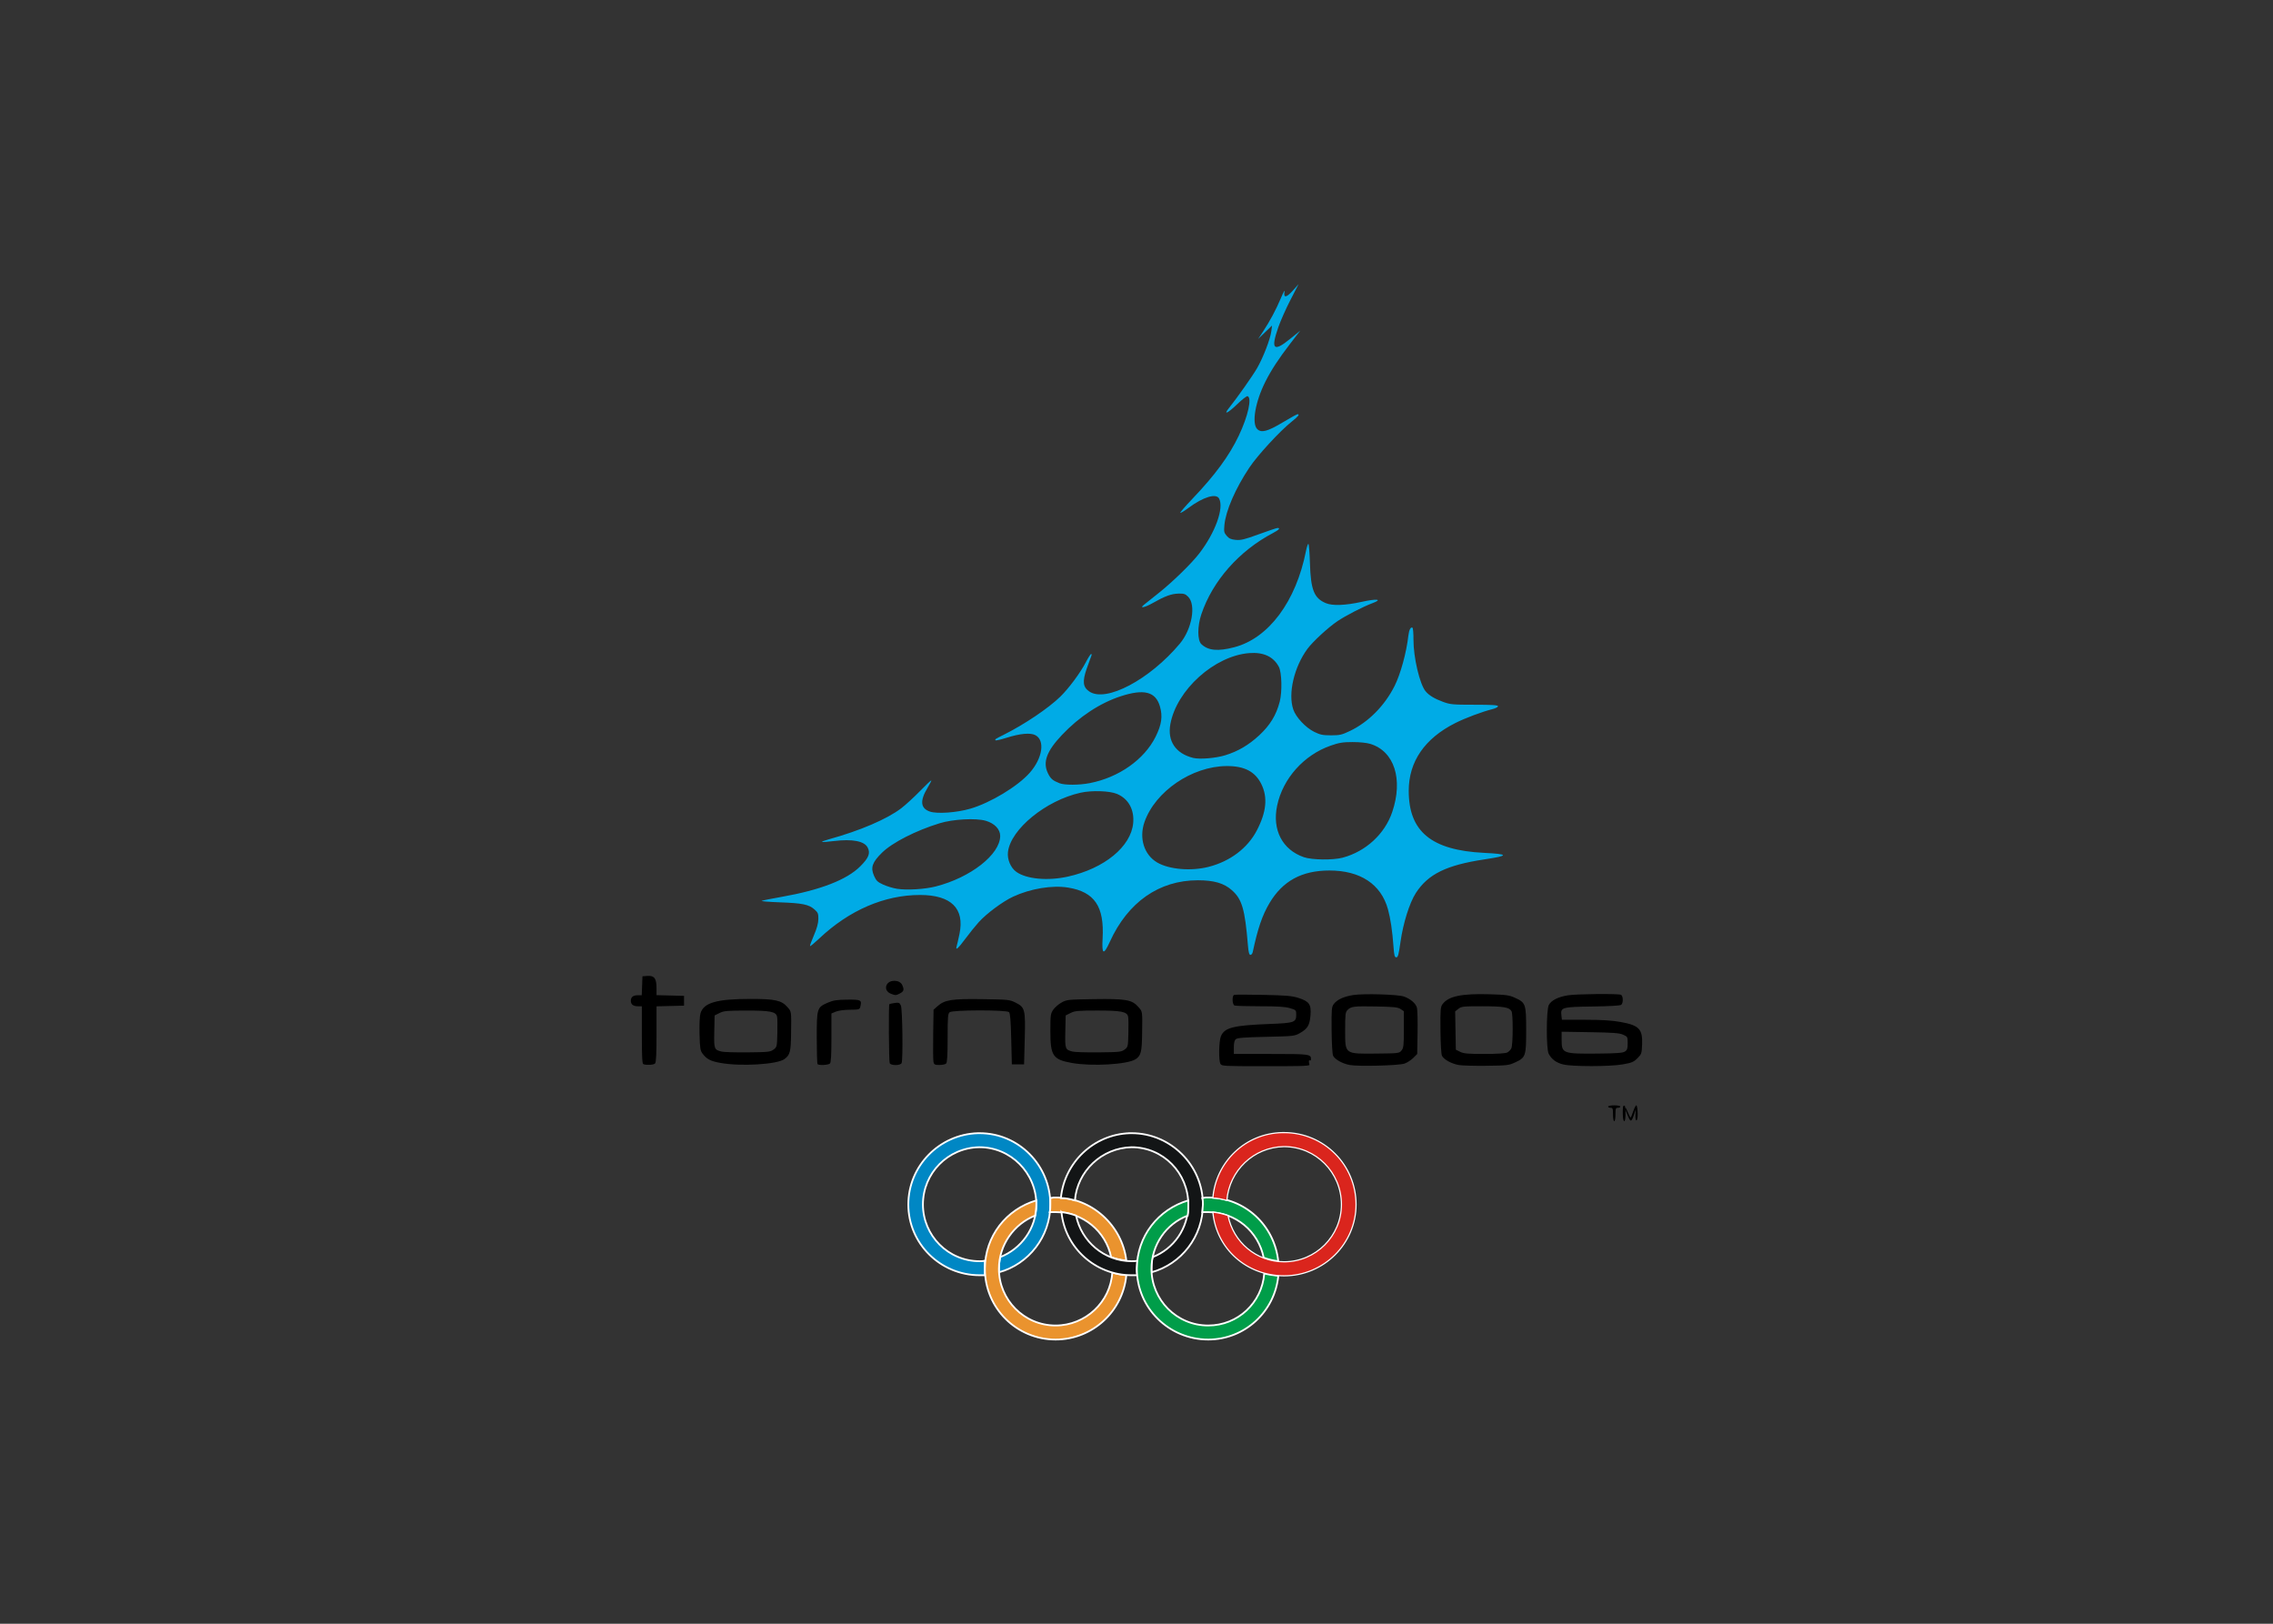 <svg viewBox="0 0 560 400" xmlns="http://www.w3.org/2000/svg" xmlns:serif="http://www.serif.com/" fill-rule="evenodd" clip-rule="evenodd"><rect x="0" y="0" width="560" height="400" fill="#333333" stroke="none"/><g serif:id="Layer 1"><path d="M343.318 233.197c-.289-3.923-.733-6.911-1.368-9.214-1.702-6.167-6.829-9.552-14.451-9.54-6.792.011-11.505 2.581-14.741 8.04-1.769 2.984-2.887 6.255-4.123 12.071-.079.373-.333.678-.565.678-.307 0-.473-.631-.615-2.335-.75-8.989-1.455-11.399-3.986-13.626-1.944-1.711-4.393-2.42-8.36-2.42-9.534 0-17.23 5.377-21.671 15.142-1.551 3.409-2.016 3.2-1.789-.804.447-7.897-1.978-11.473-8.504-12.538-3.897-.636-9.264.252-13.546 2.24-2.554 1.186-6.516 4.125-8.471 6.285-.786.868-2.235 2.662-3.22 3.988-1.896 2.552-2.568 3.137-2.21 1.924.117-.395.43-1.77.696-3.055 1.295-6.251-2.062-9.557-9.707-9.561-8.766-.004-17.445 3.738-24.835 10.709-1.182 1.115-2.21 1.966-2.285 1.892-.074-.075.351-1.262.947-2.638.738-1.708 1.089-2.984 1.105-4.016.02-1.331-.091-1.615-.928-2.362-1.39-1.242-2.961-1.569-8.507-1.771-2.735-.1-4.769-.267-4.52-.372.249-.104 2.439-.54 4.867-.968 9.581-1.688 16.105-4.22 19.42-7.535 2.095-2.095 2.537-3.232 1.807-4.643-.812-1.571-3.757-2.134-8.279-1.583-1.555.19-2.887.284-2.961.211-.074-.074.656-.352 1.622-.619 7.734-2.137 14.39-4.987 17.9-7.667 1.064-.813 3.142-2.716 4.617-4.229s2.732-2.702 2.793-2.641c.061.061-.365.899-.945 1.863-1.912 3.176-1.719 5.035.604 5.825 1.785.607 6.582.265 9.933-.708 4.978-1.446 11.709-5.512 14.654-8.851 3.169-3.594 3.828-8.008 1.384-9.272-1.234-.638-3.758-.407-7.104.65-1.382.436-2.59.716-2.685.621-.236-.236-.186-.27 2.037-1.383 5.101-2.554 10.998-6.53 13.913-9.38 2.108-2.061 4.948-5.893 6.288-8.483.574-1.11 1.16-2.019 1.302-2.019.142-.001.153.236.024.526-.129.29-.631 1.673-1.117 3.074-1.104 3.184-.943 4.578.653 5.653 4.102 2.763 14.857-2.929 22.286-11.795 2.994-3.572 4.052-9.561 2.043-11.567-.689-.687-1.047-.802-2.384-.766-1.768.049-3.344.626-6.319 2.317-2.005 1.14-3.392 1.414-2.176.431.326-.264 1.986-1.588 3.688-2.942 3.411-2.714 8.04-7.232 9.943-9.706 3.944-5.124 6.131-11.182 4.881-13.517-.724-1.353-3.897-.394-7.477 2.26-1.052.78-1.986 1.345-2.075 1.256-.089-.089 1.217-1.606 2.902-3.372 5.67-5.939 9.129-10.642 11.506-15.643 2.277-4.793 3.288-9.35 2.156-9.722-.21-.069-1.396.859-2.636 2.061-2.161 2.095-3.386 2.674-2.01.95 2.126-2.664 5.933-8.063 7.005-9.934 1.51-2.635 3.249-7.154 3.494-9.074l.179-1.403-1.716 1.657-1.715 1.657 1.195-1.808c1.704-2.579 3.239-5.454 4.454-8.344.579-1.377.97-2.077.869-1.554-.319 1.651.423 1.58 2.01-.192l1.44-1.608-1.987 3.848c-1.093 2.117-2.444 5.155-3.002 6.753-1.917 5.486-1.179 6.204 2.934 2.856l2.466-2.007-2.418 3.137c-2.883 3.741-4.754 6.603-6.189 9.466-2.479 4.946-3.389 10.246-1.998 11.637 1.012 1.012 2.533.612 6.34-1.667 1.823-1.091 3.44-1.984 3.593-1.984.608 0 .201.52-1.415 1.81-2.964 2.365-8.425 8.294-10.47 11.367-3.42 5.139-5.798 10.614-6.123 14.1-.153 1.64-.094 1.92.563 2.684.571.664 1.064.884 2.225.996 1.254.121 2.162-.101 5.708-1.394 2.319-.846 4.386-1.538 4.593-1.538.756 0 .344.47-1.055 1.204-8.412 4.412-14.953 11.819-17.722 20.066-.989 2.946-.984 6.417.011 7.351 1.69 1.587 4.06 1.811 8.086.762 8.484-2.21 15.23-11.261 17.689-23.733.188-.953.451-1.733.586-1.733.134 0 .307 2.136.385 4.746.194 6.576 1.016 8.642 3.919 9.854 1.641.686 4.758.574 8.8-.314 3.801-.836 5.292-.655 2.67.324-2.315.864-6.622 3.081-8.611 4.432-2.355 1.599-6.105 5.062-7.411 6.843-3.278 4.47-4.8 11.006-3.472 14.904.659 1.933 3.046 4.479 5.184 5.529 1.443.709 2.096.842 4.125.842 2.146 0 2.659-.119 4.671-1.082 4.524-2.166 8.501-6.172 10.958-11.035 1.484-2.937 2.944-8.252 3.418-12.442.16-1.414.578-2.215 1.015-1.945.141.087.25 1.408.242 2.935-.021 4.346 1.542 10.99 2.994 12.728.839 1.005 2.206 1.833 4.275 2.591 1.81.663 2.4.717 7.759.717 4.341 0 5.801.092 5.801.365 0 .201-.576.51-1.28.689-2.652.67-6.751 2.203-9.245 3.458-7.552 3.798-11.472 9.501-11.472 16.687 0 10.044 5.575 14.643 18.533 15.289 6.219.31 6.237.688.075 1.617-9.331 1.408-13.85 3.625-16.853 8.272-1.559 2.412-3.142 7.459-3.788 12.077-.434 3.103-.617 3.774-1.028 3.774-.413 0-.534-.459-.695-2.637zm-112.762-14.828c8.594-2.198 15.836-7.874 15.863-12.432.01-1.647-1.381-3.111-3.558-3.744-2.428-.705-8.056-.404-11.352.608-5.896 1.81-11.656 4.752-14.211 7.257-2.413 2.366-2.859 3.664-1.957 5.703.532 1.202.868 1.524 2.26 2.161.9.412 2.431.874 3.402 1.026 2.44.384 6.828.117 9.552-.579zm32.534-2.42c8.983-1.986 15.569-7.389 16.096-13.204.3-3.314-1.184-5.986-3.983-7.166-1.826-.77-6.214-.914-8.998-.294-8.529 1.897-17.209 8.987-17.873 14.598-.215 1.816.663 3.898 2.066 4.897 2.508 1.786 7.727 2.267 12.691 1.169zm34.668-2.402c5.311-1.358 9.626-4.619 11.896-8.989 2.355-4.533 2.707-8.122 1.116-11.374-1.525-3.117-4.195-4.506-8.596-4.47-8.511.068-17.545 6.225-20.194 13.76-1.401 3.987-.122 8.095 3.11 9.989 2.946 1.726 8.349 2.189 12.668 1.084zm33.029-2.264c5.693-1.515 10.386-5.834 12.216-11.242 2.736-8.087.517-14.982-5.401-16.789-.887-.271-2.65-.452-4.369-.449-2.391.003-3.308.152-5.372.87-6.626 2.306-11.814 8.115-13.214 14.796-1.253 5.975 1.288 10.862 6.602 12.698 1.981.685 7.167.748 9.539.117zm-62.315-18.364c7.156-1.38 13.453-5.814 16.238-11.434 1.494-3.016 1.776-5.019 1.054-7.494-1.054-3.61-3.913-4.341-9.656-2.469-5.108 1.665-10.235 5.043-14.492 9.549-3.759 3.979-4.754 6.693-3.445 9.397.668 1.38 1.169 1.813 2.87 2.479 1.26.493 4.802.48 7.432-.027zm33.374-6.86c3.141-.961 5.817-2.532 8.395-4.926 2.673-2.483 4.188-4.969 5.045-8.278.634-2.446.513-7.214-.219-8.595-1.329-2.507-3.787-3.645-7.291-3.373-8.549.662-17.886 9.063-19.431 17.485-.769 4.191 1.294 7.255 5.612 8.334 1.59.397 5.533.074 7.889-.647z" fill="#00abe6"/><path d="M397.399 274.556c0-1.456-.073-1.657-.603-1.657-.331 0-.603-.136-.603-.301 0-.166.678-.301 1.507-.301.829 0 1.507.136 1.507.301 0 .166-.271.301-.603.301-.53 0-.603.201-.603 1.657 0 .912-.136 1.657-.301 1.657-.166 0-.301-.746-.301-1.657zm2.411-.326c0-1.453-.001-1.874.377-1.858.218.009.161.25.237.564.064.269.067 1.176.039 1.922-.08 2.144-.653 1.593-.653-.628zm1.365.904c-.253-.607-.532-1.239-.59-1.418-.682-2.129.127-.604.606.614.215.547.485.979.554.979.069 0 .351-.678.626-1.507.275-.829.625-1.507.777-1.507.152 0 .313.915.33 2.034.03 2.017-.545 2.165-.555.732l.051-1.711-.43 1.296c-.57 1.718-.818 1.806-1.369.488zm-100.496-13.064c-.47-.879-.386-5.587.122-6.803.89-2.131 3.073-2.677 12.072-3.02 5.97-.227 6.479-.404 6.479-2.246 0-1.169-.023-1.194-1.561-1.65-1.169-.347-3.018-.464-7.358-.464-3.188 0-6.011-.082-6.273-.183-.583-.224-.667-2.407-.1-2.622.207-.079 3.428-.078 7.157.001 5.666.121 7.089.243 8.66.744 2.692.859 3.209 1.604 2.987 4.307-.201 2.447-.709 3.293-2.634 4.38-1.284.725-1.568.756-8.29.904-5.276.116-7.081.253-7.458.567-.35.29-.498.895-.498 2.034v1.62h9.131c9.757 0 9.968.019 9.854 1.507-.028.363-.801-.62-.362 1.145.091.367-3.125.362-10.988.362-10.198 0-10.639-.024-10.939-.583zm31.87.289c-1.796-.323-3.699-1.383-4.113-2.291-.183-.4-.34-3.112-.366-6.324-.043-5.116.005-5.692.531-6.397.827-1.108 2.441-1.854 4.812-2.224 2.555-.399 11.012-.154 12.457.362 1.668.595 2.964 1.714 3.227 2.785.131.535.199 3.314.149 6.175l-.089 5.202-.983.982c-.54.54-1.517 1.166-2.171 1.389-1.408.482-11.281.732-13.455.341zm12.745-3.582c.509-.629.576-1.231.576-5.191v-4.48l-.814-.534c-.681-.447-1.647-.55-5.925-.63-5.591-.105-6.248-.026-7.13.857-.538.538-.595 1.016-.595 4.967 0 6.02-.22 5.86 7.937 5.777 5.255-.053 5.389-.071 5.952-.766zm14.074 3.582c-1.796-.323-3.699-1.383-4.113-2.291-.183-.4-.34-3.112-.366-6.324-.043-5.116.005-5.692.531-6.397 1.448-1.939 4.656-2.61 11.55-2.413 4.233.121 4.84.208 6.382.914 2.526 1.156 2.651 1.532 2.651 7.915 0 6.382-.125 6.753-2.658 7.928-1.626.754-1.98.797-7.135.858-2.983.036-6.062-.05-6.842-.19zm11.917-3.054c.404-.184.885-.665 1.069-1.069.415-.911.447-8.37.039-9.132-.516-.965-2.019-1.217-7.243-1.217-4.655 0-5.098.048-5.839.63l-.802.63.083 4.718.083 4.718 1.055.527c.874.436 1.892.527 5.937.527 2.937 0 5.175-.133 5.617-.334zm13.82 2.91c-1.675-.405-2.848-1.275-3.556-2.636-.63-1.21-.602-10.774.035-12.005.586-1.134 2.274-1.99 4.703-2.384 2.055-.334 12.251-.438 13.045-.133.584.224.648 2.011.089 2.476-.241.2-2.91.356-7.051.413-7.574.105-7.92.203-7.687 2.194l.124 1.062 5.768.013c4.179.009 6.58.161 8.714.55 4.551.829 5.42 1.741 5.275 5.537-.084 2.215-.142 2.386-1.149 3.392-.924.924-1.387 1.117-3.614 1.509-3.199.563-12.391.571-14.696.013zm15.231-3.177c.562-.371.678-.722.678-2.048 0-1.559-.029-1.613-1.13-2.101-.918-.407-2.442-.522-8.136-.615l-7.006-.115v2.101c0 3.249.324 3.369 8.89 3.286 4.752-.046 6.17-.154 6.705-.507zm-241.827 3.114c-.286-.116-.377-1.845-.377-7.208v-7.057h-.994c-1.145 0-1.718-.452-1.718-1.356 0-.901.572-1.356 1.705-1.356h.982l.088-2.335.088-2.335 1.252-.091c1.661-.121 2.213.63 2.213 3.011v1.731l6.78.17v2.411l-3.39.085-3.39.085v6.861c0 4.934-.102 6.962-.362 7.222-.357.357-2.146.457-2.878.162zm19.06-.294c-2.512-.446-3.457-.936-4.501-2.333-.539-.721-.635-1.356-.722-4.802-.06-2.361.036-4.426.236-5.094.789-2.633 3.986-3.549 12.391-3.55 5.942-.001 7.573.357 8.991 1.972 1.05 1.196 1.01.912.934 6.615-.059 4.468-.253 5.203-1.643 6.236-1.759 1.307-10.655 1.849-15.686.955zm13.012-3.305c.834-.623.851-.696.937-4.068.048-1.889.016-3.722-.071-4.074-.297-1.197-1.707-1.47-7.55-1.464-4.791.005-5.565.076-6.63.603l-1.205.597-.084 3.949c-.092 4.353-.039 4.497 1.818 4.96.538.134 3.443.218 6.456.188 5.051-.052 5.544-.106 6.328-.691zm10.844 3.597c-.111-.11-.201-3.039-.201-6.507 0-7.308.057-7.486 2.779-8.664 1.298-.562 2.171-.694 4.747-.719 3.426-.033 3.626.077 3.201 1.769-.164.655-.324.699-2.56.714-1.404.009-2.83.202-3.468.468l-1.083.453v5.982c0 4.251-.105 6.087-.362 6.344-.381.381-2.711.504-3.053.161zm17.77-.253c-.211-.55-.293-14.311-.086-14.518.08-.08.671-.216 1.314-.303 1.041-.14 1.207-.07 1.531.642.381.838.54 13.22.181 14.156-.249.649-2.692.668-2.94.023zm10.795-.241c-.096-.382-.133-3.445-.081-6.806l.093-6.11.972-.868c1.762-1.573 3.489-1.846 11.004-1.739 6.454.093 6.764.124 8.214.849 2.347 1.174 2.466 1.645 2.272 9.04l-.162 6.178h-3.014l-.151-6.238c-.11-4.549-.257-6.344-.542-6.63-.584-.583-13.925-.562-14.629.023-.433.359-.498 1.195-.498 6.343 0 4.21-.105 6.034-.362 6.291-.199.199-.942.362-1.652.362-1.096 0-1.316-.105-1.465-.695zm34.076.196c-4.684-.847-5.285-1.742-5.285-7.864 0-3.882.053-4.283.69-5.228.379-.563 1.295-1.363 2.034-1.777 1.303-.73 1.55-.756 8.037-.854 7.85-.118 9.348.146 10.904 1.918 1.054 1.2 1.013.916.938 6.611-.06 4.504-.293 5.413-1.609 6.275-1.971 1.292-10.793 1.807-15.709.918zm13-3.299c.834-.623.851-.696.937-4.068.048-1.889.016-3.722-.071-4.074-.297-1.195-1.709-1.47-7.55-1.469-4.82 0-5.559.068-6.63.603l-1.205.602-.084 3.949c-.092 4.353-.039 4.497 1.818 4.96.538.134 3.443.218 6.456.188 5.051-.052 5.544-.106 6.328-.691zm-57.464-13.704c-1.113-.41-1.577-1.291-1.161-2.203.627-1.377 3.208-1.379 3.835-.002.528 1.159.419 1.574-.546 2.073-1 .517-1.074.522-2.128.133z"/><g serif:id="Ebene 1" stroke="#fff"><path d="M240.92 279.156c-9.504.288-17.136 8.064-17.136 17.568 0 9.648 7.92 17.424 17.568 17.424h1.296v-3.6c-.432.144-.864.144-1.296.144-7.776 0-13.968-6.336-13.968-13.968 0-7.776 6.192-13.968 13.824-14.112h.144c7.632 0 13.968 6.336 13.968 14.112 0 5.904-3.744 10.944-8.928 12.96-.144.864-.288 1.872-.288 2.88v.864c7.344-2.016 12.672-8.784 12.672-16.704 0-9.648-7.776-17.568-17.424-17.568h-.432z" fill="#0087c4" stroke-width="0.432"/><path d="M259.64 294.996l-.864.144v1.584c0 .576 0 1.296-.144 1.872h1.44c6.768 0 12.384 4.752 13.68 11.088 1.152.432 2.448.72 3.744.864-1.008-8.64-8.496-15.552-17.424-15.552h-.432zm-4.32.72c-7.344 2.16-12.672 8.784-12.672 16.848 0 9.648 7.776 17.424 17.424 17.424 9.072 0 16.56-6.912 17.424-15.84-1.152-.144-2.304-.288-3.456-.72-.432 7.344-6.624 13.104-13.968 13.104-7.776 0-13.968-6.336-13.968-13.968 0-5.904 3.744-11.088 8.928-13.104.144-.864.288-1.872.288-2.736v-1.008z" fill="#ea932e" stroke-width="0.432"/><path d="M278.36 279.156c-8.928.288-16.128 7.2-16.992 15.984 1.296 0 2.448.288 3.456.576.576-7.2 6.624-12.96 13.968-13.104 7.776 0 13.968 6.336 13.968 14.112 0 5.904-3.6 10.944-8.784 12.96-.288.864-.288 1.872-.288 2.88v.864c7.344-2.016 12.672-8.784 12.672-16.704 0-9.648-7.92-17.568-17.568-17.568h-.432zm-16.848 19.44c.864 8.784 8.352 15.552 17.28 15.552h1.44c-.144-.576-.144-1.152-.144-1.584l.144-2.016c-.432.144-.864.144-1.44.144-6.768 0-12.384-4.896-13.68-11.232-1.152-.432-2.304-.72-3.6-.864z" fill="#131516" stroke-width="0.432"/><path d="M314.936 310.836c-.864-8.928-8.208-15.84-17.28-15.84h-.576l-.864.144c.144.432.144 1.008.144 1.584l-.144 1.872h1.44c6.768 0 12.384 4.752 13.68 11.232 1.152.432 2.448.72 3.6.864m-22.176-14.976c-7.344 2.16-12.672 8.784-12.672 16.848 0 9.648 7.92 17.424 17.568 17.424 9.072 0 16.416-6.912 17.28-15.696-1.152-.144-2.304-.288-3.456-.576-.576 7.2-6.48 12.816-13.824 12.816-7.776 0-13.968-6.336-13.968-13.968 0-5.904 3.6-11.088 8.928-13.104.144-.864.144-1.872.144-2.736v-1.008z" fill="#009d49" stroke-width="0.432"/><path d="M298.808 298.596c.864 9.072 8.352 15.696 17.568 15.696 9.792 0 17.712-7.92 17.712-17.568 0-9.792-7.92-17.712-17.712-17.712h-.432c-9.072.144-16.416 7.2-17.136 16.128 1.152 0 2.304.288 3.456.576.576-7.344 6.624-13.104 13.968-13.248h.144c7.776 0 14.112 6.336 14.112 14.256 0 7.776-6.336 14.112-14.112 14.112-6.912 0-12.528-4.896-13.824-11.376-1.152-.432-2.448-.72-3.744-.864z" fill="#da251d" stroke-width="0.288"/></g></g></svg>